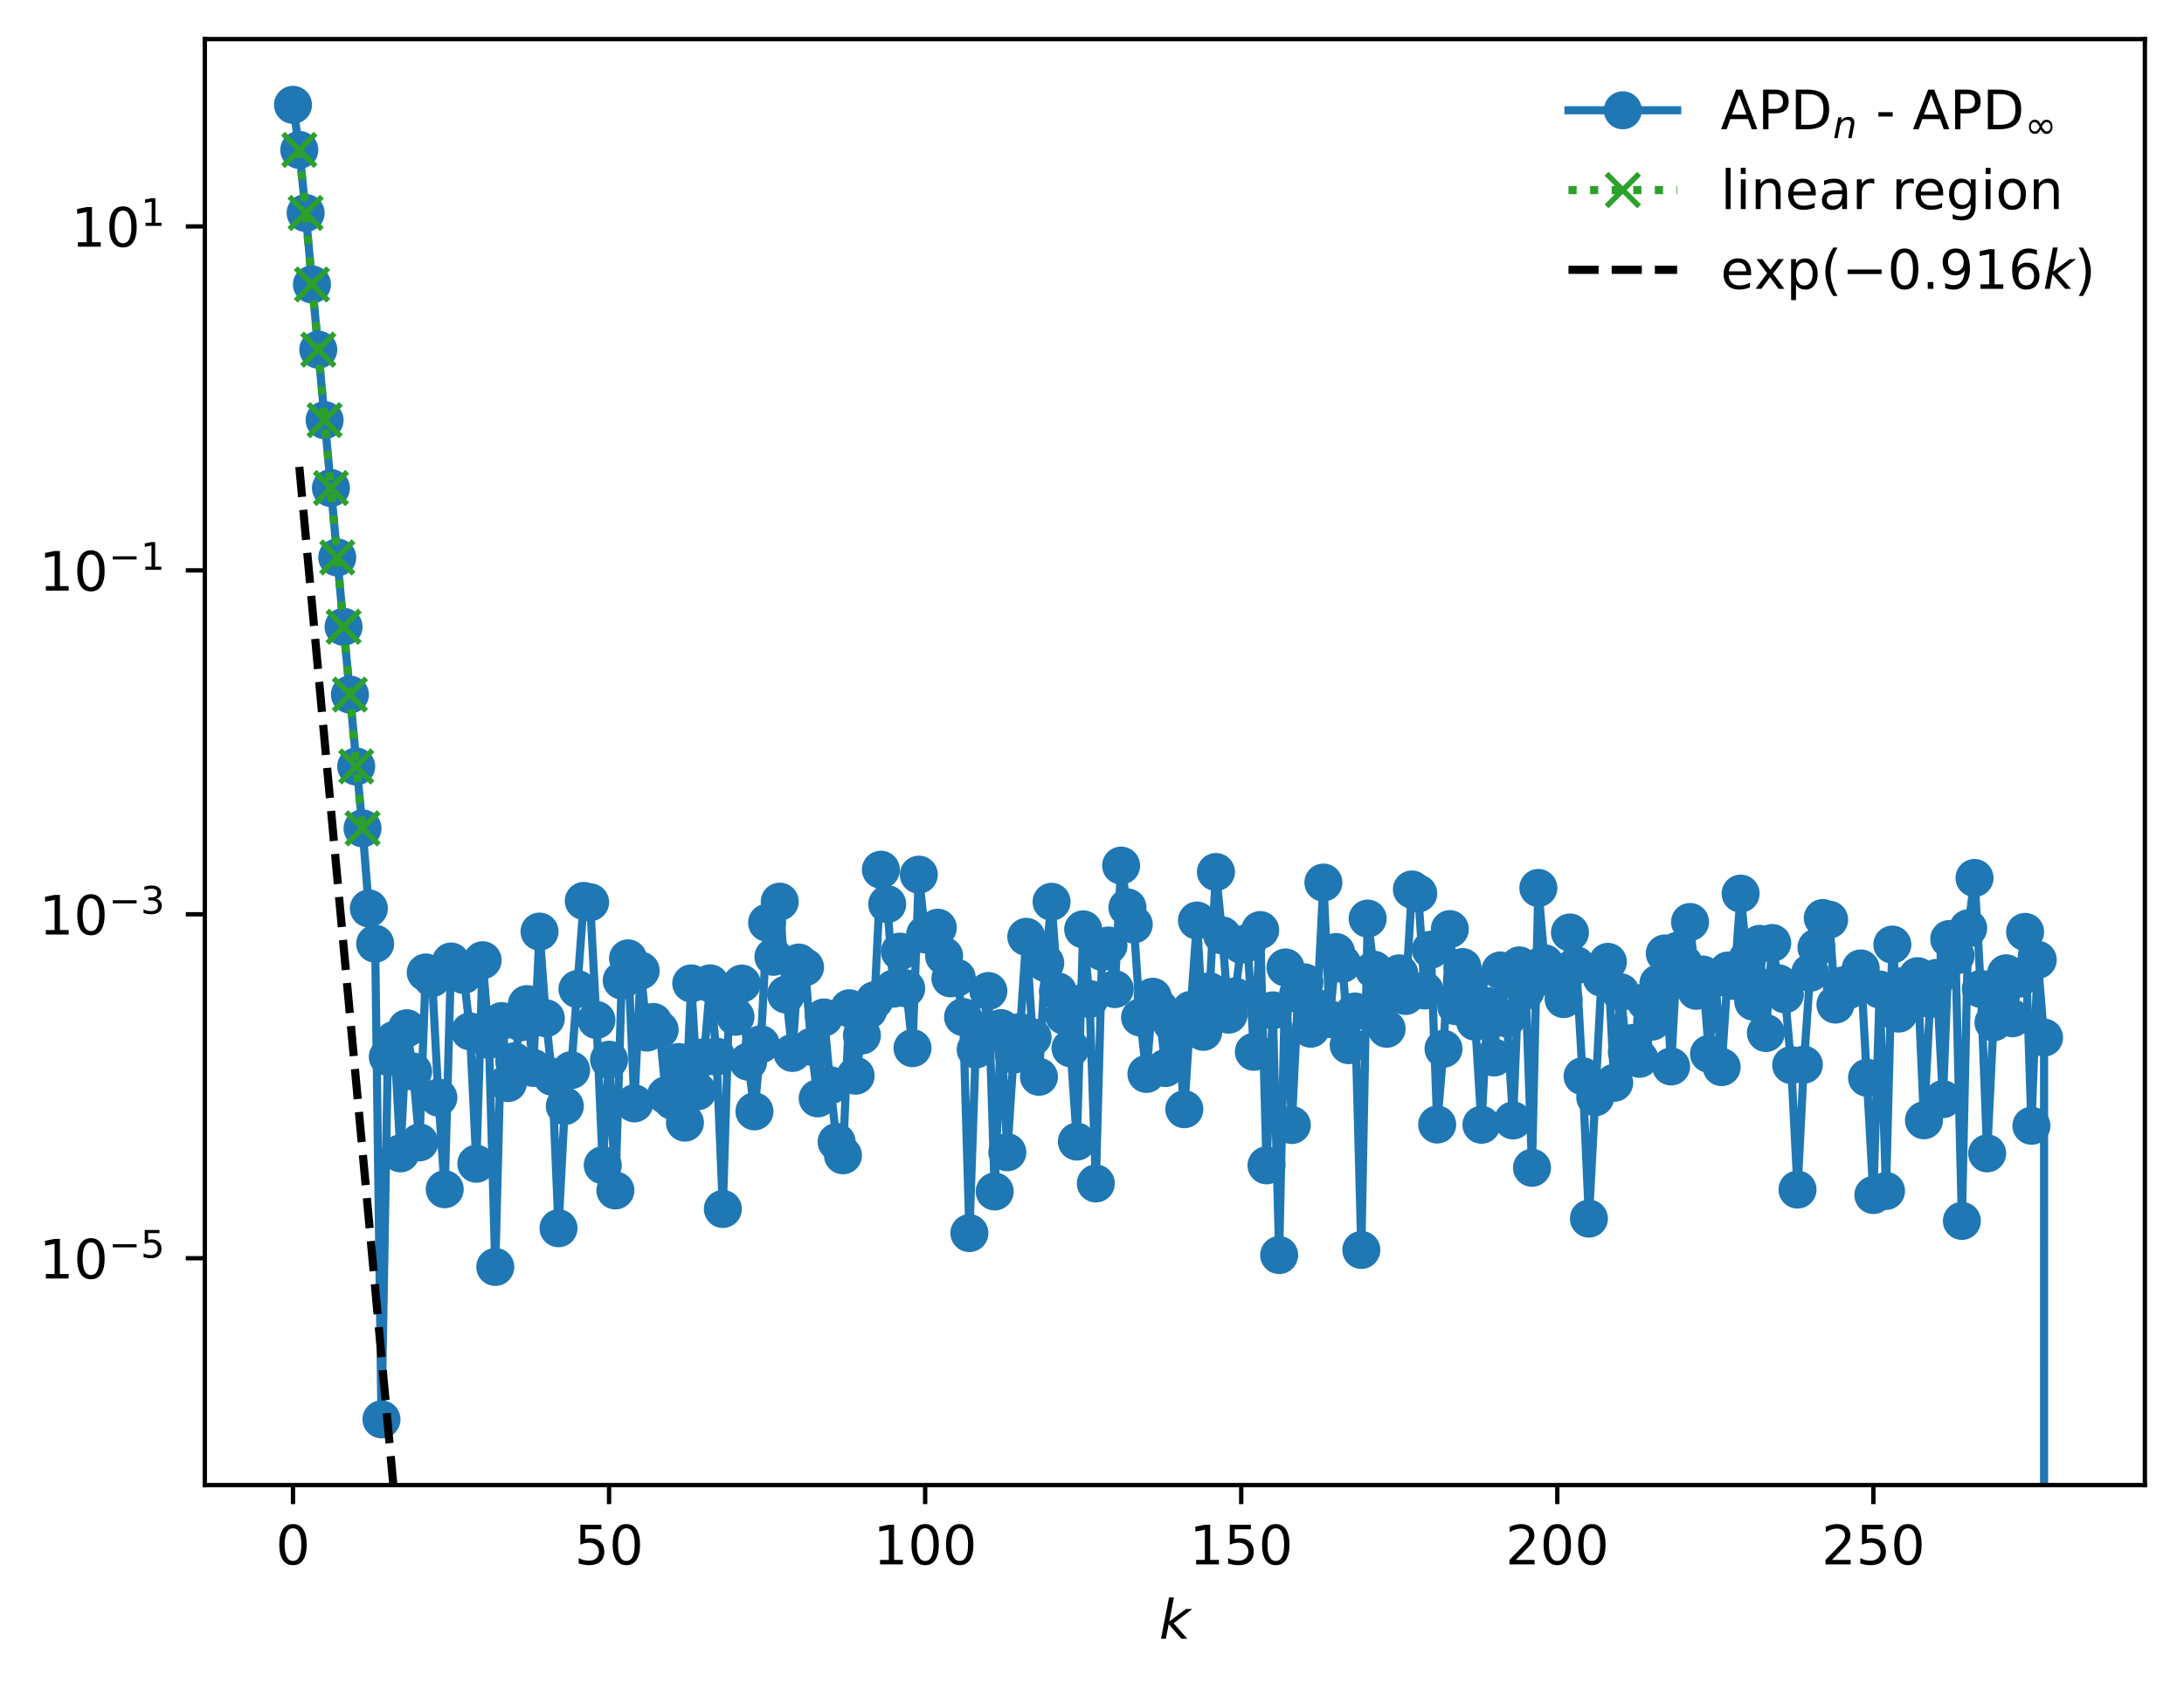<?xml version="1.0" encoding="utf-8" standalone="no"?>
<!DOCTYPE svg PUBLIC "-//W3C//DTD SVG 1.1//EN"
  "http://www.w3.org/Graphics/SVG/1.1/DTD/svg11.dtd">
<!-- Created with matplotlib (https://matplotlib.org/) -->
<svg height="310.868pt" version="1.1" viewBox="0 0 402.02 310.868" width="402.02pt" xmlns="http://www.w3.org/2000/svg" xmlns:xlink="http://www.w3.org/1999/xlink">
 <defs>
  <style type="text/css">
*{stroke-linecap:butt;stroke-linejoin:round;}
  </style>
 </defs>
 <g id="figure_1">
  <g id="patch_1">
   <path d="M 0 310.868 
L 402.02 310.868 
L 402.02 0 
L 0 0 
z
" style="fill:#ffffff;"/>
  </g>
  <g id="axes_1">
   <g id="patch_2">
    <path d="M 37.7 273.312 
L 394.82 273.312 
L 394.82 7.2 
L 37.7 7.2 
z
" style="fill:#ffffff;"/>
   </g>
   <g id="matplotlib.axis_1">
    <g id="xtick_1">
     <g id="line2d_1">
      <defs>
       <path d="M 0 0 
L 0 3.5 
" id="m543e533d16" style="stroke:#000000;stroke-width:0.8;"/>
      </defs>
      <g>
       <use style="stroke:#000000;stroke-width:0.8;" x="53.933" xlink:href="#m543e533d16" y="273.312"/>
      </g>
     </g>
     <g id="text_1">
      <!-- 0 -->
      <defs>
       <path d="M 31.781 66.406 
Q 24.172 66.406 20.328 58.906 
Q 16.5 51.422 16.5 36.375 
Q 16.5 21.391 20.328 13.891 
Q 24.172 6.391 31.781 6.391 
Q 39.453 6.391 43.281 13.891 
Q 47.125 21.391 47.125 36.375 
Q 47.125 51.422 43.281 58.906 
Q 39.453 66.406 31.781 66.406 
z
M 31.781 74.219 
Q 44.047 74.219 50.516 64.516 
Q 56.984 54.828 56.984 36.375 
Q 56.984 17.969 50.516 8.266 
Q 44.047 -1.422 31.781 -1.422 
Q 19.531 -1.422 13.062 8.266 
Q 6.594 17.969 6.594 36.375 
Q 6.594 54.828 13.062 64.516 
Q 19.531 74.219 31.781 74.219 
z
" id="DejaVuSans-48"/>
      </defs>
      <g transform="translate(50.751 287.91)scale(0.1 -0.1)">
       <use xlink:href="#DejaVuSans-48"/>
      </g>
     </g>
    </g>
    <g id="xtick_2">
     <g id="line2d_2">
      <g>
       <use style="stroke:#000000;stroke-width:0.8;" x="112.115" xlink:href="#m543e533d16" y="273.312"/>
      </g>
     </g>
     <g id="text_2">
      <!-- 50 -->
      <defs>
       <path d="M 10.797 72.906 
L 49.516 72.906 
L 49.516 64.594 
L 19.828 64.594 
L 19.828 46.734 
Q 21.969 47.469 24.109 47.828 
Q 26.266 48.188 28.422 48.188 
Q 40.625 48.188 47.75 41.5 
Q 54.891 34.812 54.891 23.391 
Q 54.891 11.625 47.562 5.094 
Q 40.234 -1.422 26.906 -1.422 
Q 22.312 -1.422 17.547 -0.641 
Q 12.797 0.141 7.719 1.703 
L 7.719 11.625 
Q 12.109 9.234 16.797 8.062 
Q 21.484 6.891 26.703 6.891 
Q 35.156 6.891 40.078 11.328 
Q 45.016 15.766 45.016 23.391 
Q 45.016 31 40.078 35.438 
Q 35.156 39.891 26.703 39.891 
Q 22.75 39.891 18.812 39.016 
Q 14.891 38.141 10.797 36.281 
z
" id="DejaVuSans-53"/>
      </defs>
      <g transform="translate(105.752 287.91)scale(0.1 -0.1)">
       <use xlink:href="#DejaVuSans-53"/>
       <use x="63.623" xlink:href="#DejaVuSans-48"/>
      </g>
     </g>
    </g>
    <g id="xtick_3">
     <g id="line2d_3">
      <g>
       <use style="stroke:#000000;stroke-width:0.8;" x="170.296" xlink:href="#m543e533d16" y="273.312"/>
      </g>
     </g>
     <g id="text_3">
      <!-- 100 -->
      <defs>
       <path d="M 12.406 8.297 
L 28.516 8.297 
L 28.516 63.922 
L 10.984 60.406 
L 10.984 69.391 
L 28.422 72.906 
L 38.281 72.906 
L 38.281 8.297 
L 54.391 8.297 
L 54.391 0 
L 12.406 0 
z
" id="DejaVuSans-49"/>
      </defs>
      <g transform="translate(160.753 287.91)scale(0.1 -0.1)">
       <use xlink:href="#DejaVuSans-49"/>
       <use x="63.623" xlink:href="#DejaVuSans-48"/>
       <use x="127.246" xlink:href="#DejaVuSans-48"/>
      </g>
     </g>
    </g>
    <g id="xtick_4">
     <g id="line2d_4">
      <g>
       <use style="stroke:#000000;stroke-width:0.8;" x="228.478" xlink:href="#m543e533d16" y="273.312"/>
      </g>
     </g>
     <g id="text_4">
      <!-- 150 -->
      <g transform="translate(218.934 287.91)scale(0.1 -0.1)">
       <use xlink:href="#DejaVuSans-49"/>
       <use x="63.623" xlink:href="#DejaVuSans-53"/>
       <use x="127.246" xlink:href="#DejaVuSans-48"/>
      </g>
     </g>
    </g>
    <g id="xtick_5">
     <g id="line2d_5">
      <g>
       <use style="stroke:#000000;stroke-width:0.8;" x="286.66" xlink:href="#m543e533d16" y="273.312"/>
      </g>
     </g>
     <g id="text_5">
      <!-- 200 -->
      <defs>
       <path d="M 19.188 8.297 
L 53.609 8.297 
L 53.609 0 
L 7.328 0 
L 7.328 8.297 
Q 12.938 14.109 22.625 23.891 
Q 32.328 33.688 34.812 36.531 
Q 39.547 41.844 41.422 45.531 
Q 43.312 49.219 43.312 52.781 
Q 43.312 58.594 39.234 62.25 
Q 35.156 65.922 28.609 65.922 
Q 23.969 65.922 18.812 64.312 
Q 13.672 62.703 7.812 59.422 
L 7.812 69.391 
Q 13.766 71.781 18.938 73 
Q 24.125 74.219 28.422 74.219 
Q 39.75 74.219 46.484 68.547 
Q 53.219 62.891 53.219 53.422 
Q 53.219 48.922 51.531 44.891 
Q 49.859 40.875 45.406 35.406 
Q 44.188 33.984 37.641 27.219 
Q 31.109 20.453 19.188 8.297 
z
" id="DejaVuSans-50"/>
      </defs>
      <g transform="translate(277.116 287.91)scale(0.1 -0.1)">
       <use xlink:href="#DejaVuSans-50"/>
       <use x="63.623" xlink:href="#DejaVuSans-48"/>
       <use x="127.246" xlink:href="#DejaVuSans-48"/>
      </g>
     </g>
    </g>
    <g id="xtick_6">
     <g id="line2d_6">
      <g>
       <use style="stroke:#000000;stroke-width:0.8;" x="344.842" xlink:href="#m543e533d16" y="273.312"/>
      </g>
     </g>
     <g id="text_6">
      <!-- 250 -->
      <g transform="translate(335.298 287.91)scale(0.1 -0.1)">
       <use xlink:href="#DejaVuSans-50"/>
       <use x="63.623" xlink:href="#DejaVuSans-53"/>
       <use x="127.246" xlink:href="#DejaVuSans-48"/>
      </g>
     </g>
    </g>
    <g id="text_7">
     <!-- $ k $ -->
     <defs>
      <path d="M 18.312 75.984 
L 27.297 75.984 
L 18.703 31.688 
L 49.516 54.688 
L 61.188 54.688 
L 26.812 28.516 
L 51.906 0 
L 41.016 0 
L 17.672 26.703 
L 12.5 0 
L 3.516 0 
z
" id="DejaVuSans-Oblique-107"/>
     </defs>
     <g transform="translate(213.36 301.589)scale(0.1 -0.1)">
      <use transform="translate(0 0.016)" xlink:href="#DejaVuSans-Oblique-107"/>
     </g>
    </g>
   </g>
   <g id="matplotlib.axis_2">
    <g id="ytick_1">
     <g id="line2d_7">
      <defs>
       <path d="M 0 0 
L -3.5 0 
" id="mb7799ac330" style="stroke:#000000;stroke-width:0.8;"/>
      </defs>
      <g>
       <use style="stroke:#000000;stroke-width:0.8;" x="37.7" xlink:href="#mb7799ac330" y="231.564"/>
      </g>
     </g>
     <g id="text_8">
      <!-- $\mathdefault{10^{-5}}$ -->
      <defs>
       <path d="M 10.594 35.5 
L 73.188 35.5 
L 73.188 27.203 
L 10.594 27.203 
z
" id="DejaVuSans-8722"/>
      </defs>
      <g transform="translate(7.2 235.363)scale(0.1 -0.1)">
       <use transform="translate(0 0.684)" xlink:href="#DejaVuSans-49"/>
       <use transform="translate(63.623 0.684)" xlink:href="#DejaVuSans-48"/>
       <use transform="translate(128.203 38.966)scale(0.7)" xlink:href="#DejaVuSans-8722"/>
       <use transform="translate(186.855 38.966)scale(0.7)" xlink:href="#DejaVuSans-53"/>
      </g>
     </g>
    </g>
    <g id="ytick_2">
     <g id="line2d_8">
      <g>
       <use style="stroke:#000000;stroke-width:0.8;" x="37.7" xlink:href="#mb7799ac330" y="168.267"/>
      </g>
     </g>
     <g id="text_9">
      <!-- $\mathdefault{10^{-3}}$ -->
      <defs>
       <path d="M 40.578 39.312 
Q 47.656 37.797 51.625 33 
Q 55.609 28.219 55.609 21.188 
Q 55.609 10.406 48.188 4.484 
Q 40.766 -1.422 27.094 -1.422 
Q 22.516 -1.422 17.656 -0.516 
Q 12.797 0.391 7.625 2.203 
L 7.625 11.719 
Q 11.719 9.328 16.594 8.109 
Q 21.484 6.891 26.812 6.891 
Q 36.078 6.891 40.938 10.547 
Q 45.797 14.203 45.797 21.188 
Q 45.797 27.641 41.281 31.266 
Q 36.766 34.906 28.719 34.906 
L 20.219 34.906 
L 20.219 43.016 
L 29.109 43.016 
Q 36.375 43.016 40.234 45.922 
Q 44.094 48.828 44.094 54.297 
Q 44.094 59.906 40.109 62.906 
Q 36.141 65.922 28.719 65.922 
Q 24.656 65.922 20.016 65.031 
Q 15.375 64.156 9.812 62.312 
L 9.812 71.094 
Q 15.438 72.656 20.344 73.438 
Q 25.25 74.219 29.594 74.219 
Q 40.828 74.219 47.359 69.109 
Q 53.906 64.016 53.906 55.328 
Q 53.906 49.266 50.438 45.094 
Q 46.969 40.922 40.578 39.312 
z
" id="DejaVuSans-51"/>
      </defs>
      <g transform="translate(7.2 172.066)scale(0.1 -0.1)">
       <use transform="translate(0 0.766)" xlink:href="#DejaVuSans-49"/>
       <use transform="translate(63.623 0.766)" xlink:href="#DejaVuSans-48"/>
       <use transform="translate(128.203 39.047)scale(0.7)" xlink:href="#DejaVuSans-8722"/>
       <use transform="translate(186.855 39.047)scale(0.7)" xlink:href="#DejaVuSans-51"/>
      </g>
     </g>
    </g>
    <g id="ytick_3">
     <g id="line2d_9">
      <g>
       <use style="stroke:#000000;stroke-width:0.8;" x="37.7" xlink:href="#mb7799ac330" y="104.97"/>
      </g>
     </g>
     <g id="text_10">
      <!-- $\mathdefault{10^{-1}}$ -->
      <g transform="translate(7.2 108.769)scale(0.1 -0.1)">
       <use transform="translate(0 0.684)" xlink:href="#DejaVuSans-49"/>
       <use transform="translate(63.623 0.684)" xlink:href="#DejaVuSans-48"/>
       <use transform="translate(128.203 38.966)scale(0.7)" xlink:href="#DejaVuSans-8722"/>
       <use transform="translate(186.855 38.966)scale(0.7)" xlink:href="#DejaVuSans-49"/>
      </g>
     </g>
    </g>
    <g id="ytick_4">
     <g id="line2d_10">
      <g>
       <use style="stroke:#000000;stroke-width:0.8;" x="37.7" xlink:href="#mb7799ac330" y="41.672"/>
      </g>
     </g>
     <g id="text_11">
      <!-- $\mathdefault{10^{1}}$ -->
      <g transform="translate(13.1 45.471)scale(0.1 -0.1)">
       <use transform="translate(0 0.684)" xlink:href="#DejaVuSans-49"/>
       <use transform="translate(63.623 0.684)" xlink:href="#DejaVuSans-48"/>
       <use transform="translate(128.203 38.966)scale(0.7)" xlink:href="#DejaVuSans-49"/>
      </g>
     </g>
    </g>
   </g>
   <g id="line2d_11">
    <path clip-path="url(#p49401ada8e)" d="M 53.933 19.296 
L 55.096 27.594 
L 56.26 39.194 
L 58.587 64.353 
L 63.242 115.357 
L 66.733 152.449 
L 67.896 167.189 
L 69.06 173.677 
L 70.224 261.216 
L 71.387 194.504 
L 72.551 191.397 
L 73.715 212.264 
L 74.878 189.243 
L 76.042 197.2 
L 77.205 210.239 
L 78.369 178.97 
L 79.533 180.028 
L 80.696 201.999 
L 81.86 218.866 
L 83.024 176.955 
L 84.187 178.04 
L 85.351 179.431 
L 86.515 189.815 
L 87.678 214.174 
L 88.842 176.72 
L 90.005 191.388 
L 91.169 233.168 
L 92.333 187.915 
L 93.496 199.336 
L 94.66 195.331 
L 95.824 188.143 
L 96.987 184.795 
L 98.151 196.541 
L 99.315 171.449 
L 100.478 187.399 
L 101.642 198.167 
L 102.805 226.045 
L 103.969 203.556 
L 105.133 196.949 
L 107.46 165.809 
L 108.624 166.052 
L 109.787 187.718 
L 110.951 214.448 
L 112.115 195.028 
L 113.278 219.084 
L 114.442 180.446 
L 115.605 176.377 
L 116.769 203.066 
L 117.933 178.63 
L 119.096 190.024 
L 120.26 188.078 
L 121.424 189.51 
L 122.587 201.582 
L 123.751 202.568 
L 124.915 195.452 
L 126.078 206.607 
L 127.242 180.986 
L 128.405 200.851 
L 129.569 194.59 
L 130.733 180.975 
L 131.896 194.468 
L 133.06 222.5 
L 134.224 184.434 
L 135.387 187.126 
L 136.551 181.02 
L 137.715 195.392 
L 138.878 204.534 
L 140.042 192.186 
L 141.205 169.815 
L 142.369 176.091 
L 143.533 165.94 
L 144.696 183.033 
L 145.86 193.784 
L 147.024 177.148 
L 148.187 178.008 
L 149.351 192.652 
L 150.515 202.144 
L 151.678 187.253 
L 152.842 199.729 
L 154.005 210.17 
L 155.169 212.619 
L 156.333 185.565 
L 157.496 197.971 
L 158.66 190.568 
L 159.824 185.916 
L 160.987 184.077 
L 162.151 160.061 
L 163.315 166.393 
L 164.478 181.951 
L 165.642 175.134 
L 166.805 181.901 
L 167.969 192.901 
L 169.133 160.972 
L 170.296 171.969 
L 171.46 172.154 
L 172.624 170.738 
L 173.787 175.934 
L 174.951 180.055 
L 176.115 179.944 
L 177.278 187.176 
L 178.442 226.937 
L 179.605 193.166 
L 180.769 191.013 
L 181.933 182.386 
L 183.096 219.28 
L 184.26 189.213 
L 185.424 212.063 
L 186.587 194.101 
L 187.751 189.927 
L 188.915 172.409 
L 190.078 190.917 
L 191.242 198.171 
L 192.405 177.219 
L 193.569 165.961 
L 194.733 182.463 
L 195.896 186.946 
L 197.06 192.922 
L 198.224 210.097 
L 199.387 171.034 
L 200.551 183.856 
L 201.715 217.803 
L 202.878 175.192 
L 204.042 174.011 
L 205.205 182.032 
L 206.369 159.304 
L 207.533 166.999 
L 208.696 170.138 
L 209.86 187.254 
L 211.024 197.644 
L 212.187 183.442 
L 213.351 185.527 
L 214.515 196.566 
L 215.678 188.305 
L 216.842 190.601 
L 218.005 204.137 
L 219.169 185.864 
L 220.333 169.418 
L 221.496 189.899 
L 222.66 182.437 
L 223.824 160.483 
L 224.987 172.148 
L 226.151 186.74 
L 227.315 183.384 
L 228.478 173.854 
L 229.642 173.544 
L 230.805 193.572 
L 231.969 171.169 
L 233.133 214.469 
L 234.296 185.946 
L 235.46 230.981 
L 236.624 178.053 
L 237.787 207.052 
L 238.951 182.931 
L 240.115 180.788 
L 241.278 189.326 
L 242.442 185.507 
L 243.605 162.425 
L 244.769 187.556 
L 245.933 175.208 
L 247.096 177.379 
L 248.26 192.356 
L 249.424 186.155 
L 250.587 230.042 
L 251.751 169.056 
L 252.915 178.465 
L 254.078 184.625 
L 255.242 189.336 
L 256.405 180.666 
L 257.569 179.139 
L 258.733 183.297 
L 259.896 163.691 
L 261.06 164.428 
L 262.224 182.286 
L 263.387 174.786 
L 264.551 206.957 
L 265.715 193.015 
L 266.878 170.997 
L 268.042 185.185 
L 269.205 177.971 
L 270.369 180.959 
L 271.533 188.036 
L 272.696 207.004 
L 273.86 185.167 
L 275.024 194.62 
L 276.187 178.603 
L 277.351 187.448 
L 278.515 206.205 
L 279.678 177.673 
L 280.842 182.332 
L 282.005 214.919 
L 283.169 163.422 
L 284.333 177.286 
L 285.496 179.921 
L 286.66 179.964 
L 287.824 183.871 
L 288.987 171.611 
L 290.151 177.649 
L 291.315 198.067 
L 292.478 224.27 
L 294.805 179.929 
L 295.969 177.02 
L 297.133 199.275 
L 298.296 182.609 
L 299.46 193.586 
L 300.624 191.935 
L 301.787 194.862 
L 302.951 184.368 
L 304.115 188.014 
L 305.278 180.968 
L 306.442 175.474 
L 307.605 196.268 
L 308.769 174.994 
L 309.933 177.344 
L 311.096 169.681 
L 312.26 182.351 
L 313.424 179.347 
L 314.587 193.952 
L 315.751 180.046 
L 316.915 196.392 
L 318.078 178.613 
L 319.242 180.544 
L 320.405 164.461 
L 321.569 176.61 
L 322.733 184.341 
L 323.896 173.709 
L 325.06 190.114 
L 326.224 173.551 
L 327.387 180.968 
L 328.551 182.997 
L 329.715 196.019 
L 330.878 218.929 
L 332.042 195.944 
L 333.205 179.027 
L 334.369 174.388 
L 335.533 168.956 
L 336.696 169.258 
L 337.86 184.881 
L 339.024 181.406 
L 340.187 182.265 
L 342.515 178.231 
L 344.842 219.934 
L 346.005 182.112 
L 347.169 219.181 
L 348.333 173.839 
L 349.496 186.54 
L 350.66 181.391 
L 351.824 181.833 
L 352.987 179.658 
L 354.151 206.178 
L 355.315 183.859 
L 356.478 179.969 
L 357.642 202.289 
L 358.805 172.812 
L 359.969 175.873 
L 361.133 224.696 
L 362.296 170.847 
L 363.46 161.584 
L 364.624 181.995 
L 365.787 212.268 
L 366.951 188.157 
L 368.115 181.148 
L 369.278 179.123 
L 370.442 187.404 
L 371.605 180.123 
L 372.769 171.502 
L 373.933 207.181 
L 375.096 176.649 
L 376.26 190.957 
L 376.264 311.868 
L 376.264 311.868 
" style="fill:none;stroke:#1f77b4;stroke-linecap:square;stroke-width:1.5;"/>
    <defs>
     <path d="M 0 3 
C 0.796 3 1.559 2.684 2.121 2.121 
C 2.684 1.559 3 0.796 3 0 
C 3 -0.796 2.684 -1.559 2.121 -2.121 
C 1.559 -2.684 0.796 -3 0 -3 
C -0.796 -3 -1.559 -2.684 -2.121 -2.121 
C -2.684 -1.559 -3 -0.796 -3 0 
C -3 0.796 -2.684 1.559 -2.121 2.121 
C -1.559 2.684 -0.796 3 0 3 
z
" id="mca4b028a27" style="stroke:#1f77b4;"/>
    </defs>
    <g clip-path="url(#p49401ada8e)">
     <use style="fill:#1f77b4;stroke:#1f77b4;" x="53.933" xlink:href="#mca4b028a27" y="19.296"/>
     <use style="fill:#1f77b4;stroke:#1f77b4;" x="55.096" xlink:href="#mca4b028a27" y="27.594"/>
     <use style="fill:#1f77b4;stroke:#1f77b4;" x="56.26" xlink:href="#mca4b028a27" y="39.194"/>
     <use style="fill:#1f77b4;stroke:#1f77b4;" x="57.424" xlink:href="#mca4b028a27" y="52.352"/>
     <use style="fill:#1f77b4;stroke:#1f77b4;" x="58.587" xlink:href="#mca4b028a27" y="64.353"/>
     <use style="fill:#1f77b4;stroke:#1f77b4;" x="59.751" xlink:href="#mca4b028a27" y="77.323"/>
     <use style="fill:#1f77b4;stroke:#1f77b4;" x="60.915" xlink:href="#mca4b028a27" y="89.817"/>
     <use style="fill:#1f77b4;stroke:#1f77b4;" x="62.078" xlink:href="#mca4b028a27" y="102.592"/>
     <use style="fill:#1f77b4;stroke:#1f77b4;" x="63.242" xlink:href="#mca4b028a27" y="115.357"/>
     <use style="fill:#1f77b4;stroke:#1f77b4;" x="64.405" xlink:href="#mca4b028a27" y="127.833"/>
     <use style="fill:#1f77b4;stroke:#1f77b4;" x="65.569" xlink:href="#mca4b028a27" y="141.062"/>
     <use style="fill:#1f77b4;stroke:#1f77b4;" x="66.733" xlink:href="#mca4b028a27" y="152.449"/>
     <use style="fill:#1f77b4;stroke:#1f77b4;" x="67.896" xlink:href="#mca4b028a27" y="167.189"/>
     <use style="fill:#1f77b4;stroke:#1f77b4;" x="69.06" xlink:href="#mca4b028a27" y="173.677"/>
     <use style="fill:#1f77b4;stroke:#1f77b4;" x="70.224" xlink:href="#mca4b028a27" y="261.216"/>
     <use style="fill:#1f77b4;stroke:#1f77b4;" x="71.387" xlink:href="#mca4b028a27" y="194.504"/>
     <use style="fill:#1f77b4;stroke:#1f77b4;" x="72.551" xlink:href="#mca4b028a27" y="191.397"/>
     <use style="fill:#1f77b4;stroke:#1f77b4;" x="73.715" xlink:href="#mca4b028a27" y="212.264"/>
     <use style="fill:#1f77b4;stroke:#1f77b4;" x="74.878" xlink:href="#mca4b028a27" y="189.243"/>
     <use style="fill:#1f77b4;stroke:#1f77b4;" x="76.042" xlink:href="#mca4b028a27" y="197.2"/>
     <use style="fill:#1f77b4;stroke:#1f77b4;" x="77.205" xlink:href="#mca4b028a27" y="210.239"/>
     <use style="fill:#1f77b4;stroke:#1f77b4;" x="78.369" xlink:href="#mca4b028a27" y="178.97"/>
     <use style="fill:#1f77b4;stroke:#1f77b4;" x="79.533" xlink:href="#mca4b028a27" y="180.028"/>
     <use style="fill:#1f77b4;stroke:#1f77b4;" x="80.696" xlink:href="#mca4b028a27" y="201.999"/>
     <use style="fill:#1f77b4;stroke:#1f77b4;" x="81.86" xlink:href="#mca4b028a27" y="218.866"/>
     <use style="fill:#1f77b4;stroke:#1f77b4;" x="83.024" xlink:href="#mca4b028a27" y="176.955"/>
     <use style="fill:#1f77b4;stroke:#1f77b4;" x="84.187" xlink:href="#mca4b028a27" y="178.04"/>
     <use style="fill:#1f77b4;stroke:#1f77b4;" x="85.351" xlink:href="#mca4b028a27" y="179.431"/>
     <use style="fill:#1f77b4;stroke:#1f77b4;" x="86.515" xlink:href="#mca4b028a27" y="189.815"/>
     <use style="fill:#1f77b4;stroke:#1f77b4;" x="87.678" xlink:href="#mca4b028a27" y="214.174"/>
     <use style="fill:#1f77b4;stroke:#1f77b4;" x="88.842" xlink:href="#mca4b028a27" y="176.72"/>
     <use style="fill:#1f77b4;stroke:#1f77b4;" x="90.005" xlink:href="#mca4b028a27" y="191.388"/>
     <use style="fill:#1f77b4;stroke:#1f77b4;" x="91.169" xlink:href="#mca4b028a27" y="233.168"/>
     <use style="fill:#1f77b4;stroke:#1f77b4;" x="92.333" xlink:href="#mca4b028a27" y="187.915"/>
     <use style="fill:#1f77b4;stroke:#1f77b4;" x="93.496" xlink:href="#mca4b028a27" y="199.336"/>
     <use style="fill:#1f77b4;stroke:#1f77b4;" x="94.66" xlink:href="#mca4b028a27" y="195.331"/>
     <use style="fill:#1f77b4;stroke:#1f77b4;" x="95.824" xlink:href="#mca4b028a27" y="188.143"/>
     <use style="fill:#1f77b4;stroke:#1f77b4;" x="96.987" xlink:href="#mca4b028a27" y="184.795"/>
     <use style="fill:#1f77b4;stroke:#1f77b4;" x="98.151" xlink:href="#mca4b028a27" y="196.541"/>
     <use style="fill:#1f77b4;stroke:#1f77b4;" x="99.315" xlink:href="#mca4b028a27" y="171.449"/>
     <use style="fill:#1f77b4;stroke:#1f77b4;" x="100.478" xlink:href="#mca4b028a27" y="187.399"/>
     <use style="fill:#1f77b4;stroke:#1f77b4;" x="101.642" xlink:href="#mca4b028a27" y="198.167"/>
     <use style="fill:#1f77b4;stroke:#1f77b4;" x="102.805" xlink:href="#mca4b028a27" y="226.045"/>
     <use style="fill:#1f77b4;stroke:#1f77b4;" x="103.969" xlink:href="#mca4b028a27" y="203.556"/>
     <use style="fill:#1f77b4;stroke:#1f77b4;" x="105.133" xlink:href="#mca4b028a27" y="196.949"/>
     <use style="fill:#1f77b4;stroke:#1f77b4;" x="106.296" xlink:href="#mca4b028a27" y="182.026"/>
     <use style="fill:#1f77b4;stroke:#1f77b4;" x="107.46" xlink:href="#mca4b028a27" y="165.809"/>
     <use style="fill:#1f77b4;stroke:#1f77b4;" x="108.624" xlink:href="#mca4b028a27" y="166.052"/>
     <use style="fill:#1f77b4;stroke:#1f77b4;" x="109.787" xlink:href="#mca4b028a27" y="187.718"/>
     <use style="fill:#1f77b4;stroke:#1f77b4;" x="110.951" xlink:href="#mca4b028a27" y="214.448"/>
     <use style="fill:#1f77b4;stroke:#1f77b4;" x="112.115" xlink:href="#mca4b028a27" y="195.028"/>
     <use style="fill:#1f77b4;stroke:#1f77b4;" x="113.278" xlink:href="#mca4b028a27" y="219.084"/>
     <use style="fill:#1f77b4;stroke:#1f77b4;" x="114.442" xlink:href="#mca4b028a27" y="180.446"/>
     <use style="fill:#1f77b4;stroke:#1f77b4;" x="115.605" xlink:href="#mca4b028a27" y="176.377"/>
     <use style="fill:#1f77b4;stroke:#1f77b4;" x="116.769" xlink:href="#mca4b028a27" y="203.066"/>
     <use style="fill:#1f77b4;stroke:#1f77b4;" x="117.933" xlink:href="#mca4b028a27" y="178.63"/>
     <use style="fill:#1f77b4;stroke:#1f77b4;" x="119.096" xlink:href="#mca4b028a27" y="190.024"/>
     <use style="fill:#1f77b4;stroke:#1f77b4;" x="120.26" xlink:href="#mca4b028a27" y="188.078"/>
     <use style="fill:#1f77b4;stroke:#1f77b4;" x="121.424" xlink:href="#mca4b028a27" y="189.51"/>
     <use style="fill:#1f77b4;stroke:#1f77b4;" x="122.587" xlink:href="#mca4b028a27" y="201.582"/>
     <use style="fill:#1f77b4;stroke:#1f77b4;" x="123.751" xlink:href="#mca4b028a27" y="202.568"/>
     <use style="fill:#1f77b4;stroke:#1f77b4;" x="124.915" xlink:href="#mca4b028a27" y="195.452"/>
     <use style="fill:#1f77b4;stroke:#1f77b4;" x="126.078" xlink:href="#mca4b028a27" y="206.607"/>
     <use style="fill:#1f77b4;stroke:#1f77b4;" x="127.242" xlink:href="#mca4b028a27" y="180.986"/>
     <use style="fill:#1f77b4;stroke:#1f77b4;" x="128.405" xlink:href="#mca4b028a27" y="200.851"/>
     <use style="fill:#1f77b4;stroke:#1f77b4;" x="129.569" xlink:href="#mca4b028a27" y="194.59"/>
     <use style="fill:#1f77b4;stroke:#1f77b4;" x="130.733" xlink:href="#mca4b028a27" y="180.975"/>
     <use style="fill:#1f77b4;stroke:#1f77b4;" x="131.896" xlink:href="#mca4b028a27" y="194.468"/>
     <use style="fill:#1f77b4;stroke:#1f77b4;" x="133.06" xlink:href="#mca4b028a27" y="222.5"/>
     <use style="fill:#1f77b4;stroke:#1f77b4;" x="134.224" xlink:href="#mca4b028a27" y="184.434"/>
     <use style="fill:#1f77b4;stroke:#1f77b4;" x="135.387" xlink:href="#mca4b028a27" y="187.126"/>
     <use style="fill:#1f77b4;stroke:#1f77b4;" x="136.551" xlink:href="#mca4b028a27" y="181.02"/>
     <use style="fill:#1f77b4;stroke:#1f77b4;" x="137.715" xlink:href="#mca4b028a27" y="195.392"/>
     <use style="fill:#1f77b4;stroke:#1f77b4;" x="138.878" xlink:href="#mca4b028a27" y="204.534"/>
     <use style="fill:#1f77b4;stroke:#1f77b4;" x="140.042" xlink:href="#mca4b028a27" y="192.186"/>
     <use style="fill:#1f77b4;stroke:#1f77b4;" x="141.205" xlink:href="#mca4b028a27" y="169.815"/>
     <use style="fill:#1f77b4;stroke:#1f77b4;" x="142.369" xlink:href="#mca4b028a27" y="176.091"/>
     <use style="fill:#1f77b4;stroke:#1f77b4;" x="143.533" xlink:href="#mca4b028a27" y="165.94"/>
     <use style="fill:#1f77b4;stroke:#1f77b4;" x="144.696" xlink:href="#mca4b028a27" y="183.033"/>
     <use style="fill:#1f77b4;stroke:#1f77b4;" x="145.86" xlink:href="#mca4b028a27" y="193.784"/>
     <use style="fill:#1f77b4;stroke:#1f77b4;" x="147.024" xlink:href="#mca4b028a27" y="177.148"/>
     <use style="fill:#1f77b4;stroke:#1f77b4;" x="148.187" xlink:href="#mca4b028a27" y="178.008"/>
     <use style="fill:#1f77b4;stroke:#1f77b4;" x="149.351" xlink:href="#mca4b028a27" y="192.652"/>
     <use style="fill:#1f77b4;stroke:#1f77b4;" x="150.515" xlink:href="#mca4b028a27" y="202.144"/>
     <use style="fill:#1f77b4;stroke:#1f77b4;" x="151.678" xlink:href="#mca4b028a27" y="187.253"/>
     <use style="fill:#1f77b4;stroke:#1f77b4;" x="152.842" xlink:href="#mca4b028a27" y="199.729"/>
     <use style="fill:#1f77b4;stroke:#1f77b4;" x="154.005" xlink:href="#mca4b028a27" y="210.17"/>
     <use style="fill:#1f77b4;stroke:#1f77b4;" x="155.169" xlink:href="#mca4b028a27" y="212.619"/>
     <use style="fill:#1f77b4;stroke:#1f77b4;" x="156.333" xlink:href="#mca4b028a27" y="185.565"/>
     <use style="fill:#1f77b4;stroke:#1f77b4;" x="157.496" xlink:href="#mca4b028a27" y="197.971"/>
     <use style="fill:#1f77b4;stroke:#1f77b4;" x="158.66" xlink:href="#mca4b028a27" y="190.568"/>
     <use style="fill:#1f77b4;stroke:#1f77b4;" x="159.824" xlink:href="#mca4b028a27" y="185.916"/>
     <use style="fill:#1f77b4;stroke:#1f77b4;" x="160.987" xlink:href="#mca4b028a27" y="184.077"/>
     <use style="fill:#1f77b4;stroke:#1f77b4;" x="162.151" xlink:href="#mca4b028a27" y="160.061"/>
     <use style="fill:#1f77b4;stroke:#1f77b4;" x="163.315" xlink:href="#mca4b028a27" y="166.393"/>
     <use style="fill:#1f77b4;stroke:#1f77b4;" x="164.478" xlink:href="#mca4b028a27" y="181.951"/>
     <use style="fill:#1f77b4;stroke:#1f77b4;" x="165.642" xlink:href="#mca4b028a27" y="175.134"/>
     <use style="fill:#1f77b4;stroke:#1f77b4;" x="166.805" xlink:href="#mca4b028a27" y="181.901"/>
     <use style="fill:#1f77b4;stroke:#1f77b4;" x="167.969" xlink:href="#mca4b028a27" y="192.901"/>
     <use style="fill:#1f77b4;stroke:#1f77b4;" x="169.133" xlink:href="#mca4b028a27" y="160.972"/>
     <use style="fill:#1f77b4;stroke:#1f77b4;" x="170.296" xlink:href="#mca4b028a27" y="171.969"/>
     <use style="fill:#1f77b4;stroke:#1f77b4;" x="171.46" xlink:href="#mca4b028a27" y="172.154"/>
     <use style="fill:#1f77b4;stroke:#1f77b4;" x="172.624" xlink:href="#mca4b028a27" y="170.738"/>
     <use style="fill:#1f77b4;stroke:#1f77b4;" x="173.787" xlink:href="#mca4b028a27" y="175.934"/>
     <use style="fill:#1f77b4;stroke:#1f77b4;" x="174.951" xlink:href="#mca4b028a27" y="180.055"/>
     <use style="fill:#1f77b4;stroke:#1f77b4;" x="176.115" xlink:href="#mca4b028a27" y="179.944"/>
     <use style="fill:#1f77b4;stroke:#1f77b4;" x="177.278" xlink:href="#mca4b028a27" y="187.176"/>
     <use style="fill:#1f77b4;stroke:#1f77b4;" x="178.442" xlink:href="#mca4b028a27" y="226.937"/>
     <use style="fill:#1f77b4;stroke:#1f77b4;" x="179.605" xlink:href="#mca4b028a27" y="193.166"/>
     <use style="fill:#1f77b4;stroke:#1f77b4;" x="180.769" xlink:href="#mca4b028a27" y="191.013"/>
     <use style="fill:#1f77b4;stroke:#1f77b4;" x="181.933" xlink:href="#mca4b028a27" y="182.386"/>
     <use style="fill:#1f77b4;stroke:#1f77b4;" x="183.096" xlink:href="#mca4b028a27" y="219.28"/>
     <use style="fill:#1f77b4;stroke:#1f77b4;" x="184.26" xlink:href="#mca4b028a27" y="189.213"/>
     <use style="fill:#1f77b4;stroke:#1f77b4;" x="185.424" xlink:href="#mca4b028a27" y="212.063"/>
     <use style="fill:#1f77b4;stroke:#1f77b4;" x="186.587" xlink:href="#mca4b028a27" y="194.101"/>
     <use style="fill:#1f77b4;stroke:#1f77b4;" x="187.751" xlink:href="#mca4b028a27" y="189.927"/>
     <use style="fill:#1f77b4;stroke:#1f77b4;" x="188.915" xlink:href="#mca4b028a27" y="172.409"/>
     <use style="fill:#1f77b4;stroke:#1f77b4;" x="190.078" xlink:href="#mca4b028a27" y="190.917"/>
     <use style="fill:#1f77b4;stroke:#1f77b4;" x="191.242" xlink:href="#mca4b028a27" y="198.171"/>
     <use style="fill:#1f77b4;stroke:#1f77b4;" x="192.405" xlink:href="#mca4b028a27" y="177.219"/>
     <use style="fill:#1f77b4;stroke:#1f77b4;" x="193.569" xlink:href="#mca4b028a27" y="165.961"/>
     <use style="fill:#1f77b4;stroke:#1f77b4;" x="194.733" xlink:href="#mca4b028a27" y="182.463"/>
     <use style="fill:#1f77b4;stroke:#1f77b4;" x="195.896" xlink:href="#mca4b028a27" y="186.946"/>
     <use style="fill:#1f77b4;stroke:#1f77b4;" x="197.06" xlink:href="#mca4b028a27" y="192.922"/>
     <use style="fill:#1f77b4;stroke:#1f77b4;" x="198.224" xlink:href="#mca4b028a27" y="210.097"/>
     <use style="fill:#1f77b4;stroke:#1f77b4;" x="199.387" xlink:href="#mca4b028a27" y="171.034"/>
     <use style="fill:#1f77b4;stroke:#1f77b4;" x="200.551" xlink:href="#mca4b028a27" y="183.856"/>
     <use style="fill:#1f77b4;stroke:#1f77b4;" x="201.715" xlink:href="#mca4b028a27" y="217.803"/>
     <use style="fill:#1f77b4;stroke:#1f77b4;" x="202.878" xlink:href="#mca4b028a27" y="175.192"/>
     <use style="fill:#1f77b4;stroke:#1f77b4;" x="204.042" xlink:href="#mca4b028a27" y="174.011"/>
     <use style="fill:#1f77b4;stroke:#1f77b4;" x="205.205" xlink:href="#mca4b028a27" y="182.032"/>
     <use style="fill:#1f77b4;stroke:#1f77b4;" x="206.369" xlink:href="#mca4b028a27" y="159.304"/>
     <use style="fill:#1f77b4;stroke:#1f77b4;" x="207.533" xlink:href="#mca4b028a27" y="166.999"/>
     <use style="fill:#1f77b4;stroke:#1f77b4;" x="208.696" xlink:href="#mca4b028a27" y="170.138"/>
     <use style="fill:#1f77b4;stroke:#1f77b4;" x="209.86" xlink:href="#mca4b028a27" y="187.254"/>
     <use style="fill:#1f77b4;stroke:#1f77b4;" x="211.024" xlink:href="#mca4b028a27" y="197.644"/>
     <use style="fill:#1f77b4;stroke:#1f77b4;" x="212.187" xlink:href="#mca4b028a27" y="183.442"/>
     <use style="fill:#1f77b4;stroke:#1f77b4;" x="213.351" xlink:href="#mca4b028a27" y="185.527"/>
     <use style="fill:#1f77b4;stroke:#1f77b4;" x="214.515" xlink:href="#mca4b028a27" y="196.566"/>
     <use style="fill:#1f77b4;stroke:#1f77b4;" x="215.678" xlink:href="#mca4b028a27" y="188.305"/>
     <use style="fill:#1f77b4;stroke:#1f77b4;" x="216.842" xlink:href="#mca4b028a27" y="190.601"/>
     <use style="fill:#1f77b4;stroke:#1f77b4;" x="218.005" xlink:href="#mca4b028a27" y="204.137"/>
     <use style="fill:#1f77b4;stroke:#1f77b4;" x="219.169" xlink:href="#mca4b028a27" y="185.864"/>
     <use style="fill:#1f77b4;stroke:#1f77b4;" x="220.333" xlink:href="#mca4b028a27" y="169.418"/>
     <use style="fill:#1f77b4;stroke:#1f77b4;" x="221.496" xlink:href="#mca4b028a27" y="189.899"/>
     <use style="fill:#1f77b4;stroke:#1f77b4;" x="222.66" xlink:href="#mca4b028a27" y="182.437"/>
     <use style="fill:#1f77b4;stroke:#1f77b4;" x="223.824" xlink:href="#mca4b028a27" y="160.483"/>
     <use style="fill:#1f77b4;stroke:#1f77b4;" x="224.987" xlink:href="#mca4b028a27" y="172.148"/>
     <use style="fill:#1f77b4;stroke:#1f77b4;" x="226.151" xlink:href="#mca4b028a27" y="186.74"/>
     <use style="fill:#1f77b4;stroke:#1f77b4;" x="227.315" xlink:href="#mca4b028a27" y="183.384"/>
     <use style="fill:#1f77b4;stroke:#1f77b4;" x="228.478" xlink:href="#mca4b028a27" y="173.854"/>
     <use style="fill:#1f77b4;stroke:#1f77b4;" x="229.642" xlink:href="#mca4b028a27" y="173.544"/>
     <use style="fill:#1f77b4;stroke:#1f77b4;" x="230.805" xlink:href="#mca4b028a27" y="193.572"/>
     <use style="fill:#1f77b4;stroke:#1f77b4;" x="231.969" xlink:href="#mca4b028a27" y="171.169"/>
     <use style="fill:#1f77b4;stroke:#1f77b4;" x="233.133" xlink:href="#mca4b028a27" y="214.469"/>
     <use style="fill:#1f77b4;stroke:#1f77b4;" x="234.296" xlink:href="#mca4b028a27" y="185.946"/>
     <use style="fill:#1f77b4;stroke:#1f77b4;" x="235.46" xlink:href="#mca4b028a27" y="230.981"/>
     <use style="fill:#1f77b4;stroke:#1f77b4;" x="236.624" xlink:href="#mca4b028a27" y="178.053"/>
     <use style="fill:#1f77b4;stroke:#1f77b4;" x="237.787" xlink:href="#mca4b028a27" y="207.052"/>
     <use style="fill:#1f77b4;stroke:#1f77b4;" x="238.951" xlink:href="#mca4b028a27" y="182.931"/>
     <use style="fill:#1f77b4;stroke:#1f77b4;" x="240.115" xlink:href="#mca4b028a27" y="180.788"/>
     <use style="fill:#1f77b4;stroke:#1f77b4;" x="241.278" xlink:href="#mca4b028a27" y="189.326"/>
     <use style="fill:#1f77b4;stroke:#1f77b4;" x="242.442" xlink:href="#mca4b028a27" y="185.507"/>
     <use style="fill:#1f77b4;stroke:#1f77b4;" x="243.605" xlink:href="#mca4b028a27" y="162.425"/>
     <use style="fill:#1f77b4;stroke:#1f77b4;" x="244.769" xlink:href="#mca4b028a27" y="187.556"/>
     <use style="fill:#1f77b4;stroke:#1f77b4;" x="245.933" xlink:href="#mca4b028a27" y="175.208"/>
     <use style="fill:#1f77b4;stroke:#1f77b4;" x="247.096" xlink:href="#mca4b028a27" y="177.379"/>
     <use style="fill:#1f77b4;stroke:#1f77b4;" x="248.26" xlink:href="#mca4b028a27" y="192.356"/>
     <use style="fill:#1f77b4;stroke:#1f77b4;" x="249.424" xlink:href="#mca4b028a27" y="186.155"/>
     <use style="fill:#1f77b4;stroke:#1f77b4;" x="250.587" xlink:href="#mca4b028a27" y="230.042"/>
     <use style="fill:#1f77b4;stroke:#1f77b4;" x="251.751" xlink:href="#mca4b028a27" y="169.056"/>
     <use style="fill:#1f77b4;stroke:#1f77b4;" x="252.915" xlink:href="#mca4b028a27" y="178.465"/>
     <use style="fill:#1f77b4;stroke:#1f77b4;" x="254.078" xlink:href="#mca4b028a27" y="184.625"/>
     <use style="fill:#1f77b4;stroke:#1f77b4;" x="255.242" xlink:href="#mca4b028a27" y="189.336"/>
     <use style="fill:#1f77b4;stroke:#1f77b4;" x="256.405" xlink:href="#mca4b028a27" y="180.666"/>
     <use style="fill:#1f77b4;stroke:#1f77b4;" x="257.569" xlink:href="#mca4b028a27" y="179.139"/>
     <use style="fill:#1f77b4;stroke:#1f77b4;" x="258.733" xlink:href="#mca4b028a27" y="183.297"/>
     <use style="fill:#1f77b4;stroke:#1f77b4;" x="259.896" xlink:href="#mca4b028a27" y="163.691"/>
     <use style="fill:#1f77b4;stroke:#1f77b4;" x="261.06" xlink:href="#mca4b028a27" y="164.428"/>
     <use style="fill:#1f77b4;stroke:#1f77b4;" x="262.224" xlink:href="#mca4b028a27" y="182.286"/>
     <use style="fill:#1f77b4;stroke:#1f77b4;" x="263.387" xlink:href="#mca4b028a27" y="174.786"/>
     <use style="fill:#1f77b4;stroke:#1f77b4;" x="264.551" xlink:href="#mca4b028a27" y="206.957"/>
     <use style="fill:#1f77b4;stroke:#1f77b4;" x="265.715" xlink:href="#mca4b028a27" y="193.015"/>
     <use style="fill:#1f77b4;stroke:#1f77b4;" x="266.878" xlink:href="#mca4b028a27" y="170.997"/>
     <use style="fill:#1f77b4;stroke:#1f77b4;" x="268.042" xlink:href="#mca4b028a27" y="185.185"/>
     <use style="fill:#1f77b4;stroke:#1f77b4;" x="269.205" xlink:href="#mca4b028a27" y="177.971"/>
     <use style="fill:#1f77b4;stroke:#1f77b4;" x="270.369" xlink:href="#mca4b028a27" y="180.959"/>
     <use style="fill:#1f77b4;stroke:#1f77b4;" x="271.533" xlink:href="#mca4b028a27" y="188.036"/>
     <use style="fill:#1f77b4;stroke:#1f77b4;" x="272.696" xlink:href="#mca4b028a27" y="207.004"/>
     <use style="fill:#1f77b4;stroke:#1f77b4;" x="273.86" xlink:href="#mca4b028a27" y="185.167"/>
     <use style="fill:#1f77b4;stroke:#1f77b4;" x="275.024" xlink:href="#mca4b028a27" y="194.62"/>
     <use style="fill:#1f77b4;stroke:#1f77b4;" x="276.187" xlink:href="#mca4b028a27" y="178.603"/>
     <use style="fill:#1f77b4;stroke:#1f77b4;" x="277.351" xlink:href="#mca4b028a27" y="187.448"/>
     <use style="fill:#1f77b4;stroke:#1f77b4;" x="278.515" xlink:href="#mca4b028a27" y="206.205"/>
     <use style="fill:#1f77b4;stroke:#1f77b4;" x="279.678" xlink:href="#mca4b028a27" y="177.673"/>
     <use style="fill:#1f77b4;stroke:#1f77b4;" x="280.842" xlink:href="#mca4b028a27" y="182.332"/>
     <use style="fill:#1f77b4;stroke:#1f77b4;" x="282.005" xlink:href="#mca4b028a27" y="214.919"/>
     <use style="fill:#1f77b4;stroke:#1f77b4;" x="283.169" xlink:href="#mca4b028a27" y="163.422"/>
     <use style="fill:#1f77b4;stroke:#1f77b4;" x="284.333" xlink:href="#mca4b028a27" y="177.286"/>
     <use style="fill:#1f77b4;stroke:#1f77b4;" x="285.496" xlink:href="#mca4b028a27" y="179.921"/>
     <use style="fill:#1f77b4;stroke:#1f77b4;" x="286.66" xlink:href="#mca4b028a27" y="179.964"/>
     <use style="fill:#1f77b4;stroke:#1f77b4;" x="287.824" xlink:href="#mca4b028a27" y="183.871"/>
     <use style="fill:#1f77b4;stroke:#1f77b4;" x="288.987" xlink:href="#mca4b028a27" y="171.611"/>
     <use style="fill:#1f77b4;stroke:#1f77b4;" x="290.151" xlink:href="#mca4b028a27" y="177.649"/>
     <use style="fill:#1f77b4;stroke:#1f77b4;" x="291.315" xlink:href="#mca4b028a27" y="198.067"/>
     <use style="fill:#1f77b4;stroke:#1f77b4;" x="292.478" xlink:href="#mca4b028a27" y="224.27"/>
     <use style="fill:#1f77b4;stroke:#1f77b4;" x="293.642" xlink:href="#mca4b028a27" y="201.949"/>
     <use style="fill:#1f77b4;stroke:#1f77b4;" x="294.805" xlink:href="#mca4b028a27" y="179.929"/>
     <use style="fill:#1f77b4;stroke:#1f77b4;" x="295.969" xlink:href="#mca4b028a27" y="177.02"/>
     <use style="fill:#1f77b4;stroke:#1f77b4;" x="297.133" xlink:href="#mca4b028a27" y="199.275"/>
     <use style="fill:#1f77b4;stroke:#1f77b4;" x="298.296" xlink:href="#mca4b028a27" y="182.609"/>
     <use style="fill:#1f77b4;stroke:#1f77b4;" x="299.46" xlink:href="#mca4b028a27" y="193.586"/>
     <use style="fill:#1f77b4;stroke:#1f77b4;" x="300.624" xlink:href="#mca4b028a27" y="191.935"/>
     <use style="fill:#1f77b4;stroke:#1f77b4;" x="301.787" xlink:href="#mca4b028a27" y="194.862"/>
     <use style="fill:#1f77b4;stroke:#1f77b4;" x="302.951" xlink:href="#mca4b028a27" y="184.368"/>
     <use style="fill:#1f77b4;stroke:#1f77b4;" x="304.115" xlink:href="#mca4b028a27" y="188.014"/>
     <use style="fill:#1f77b4;stroke:#1f77b4;" x="305.278" xlink:href="#mca4b028a27" y="180.968"/>
     <use style="fill:#1f77b4;stroke:#1f77b4;" x="306.442" xlink:href="#mca4b028a27" y="175.474"/>
     <use style="fill:#1f77b4;stroke:#1f77b4;" x="307.605" xlink:href="#mca4b028a27" y="196.268"/>
     <use style="fill:#1f77b4;stroke:#1f77b4;" x="308.769" xlink:href="#mca4b028a27" y="174.994"/>
     <use style="fill:#1f77b4;stroke:#1f77b4;" x="309.933" xlink:href="#mca4b028a27" y="177.344"/>
     <use style="fill:#1f77b4;stroke:#1f77b4;" x="311.096" xlink:href="#mca4b028a27" y="169.681"/>
     <use style="fill:#1f77b4;stroke:#1f77b4;" x="312.26" xlink:href="#mca4b028a27" y="182.351"/>
     <use style="fill:#1f77b4;stroke:#1f77b4;" x="313.424" xlink:href="#mca4b028a27" y="179.347"/>
     <use style="fill:#1f77b4;stroke:#1f77b4;" x="314.587" xlink:href="#mca4b028a27" y="193.952"/>
     <use style="fill:#1f77b4;stroke:#1f77b4;" x="315.751" xlink:href="#mca4b028a27" y="180.046"/>
     <use style="fill:#1f77b4;stroke:#1f77b4;" x="316.915" xlink:href="#mca4b028a27" y="196.392"/>
     <use style="fill:#1f77b4;stroke:#1f77b4;" x="318.078" xlink:href="#mca4b028a27" y="178.613"/>
     <use style="fill:#1f77b4;stroke:#1f77b4;" x="319.242" xlink:href="#mca4b028a27" y="180.544"/>
     <use style="fill:#1f77b4;stroke:#1f77b4;" x="320.405" xlink:href="#mca4b028a27" y="164.461"/>
     <use style="fill:#1f77b4;stroke:#1f77b4;" x="321.569" xlink:href="#mca4b028a27" y="176.61"/>
     <use style="fill:#1f77b4;stroke:#1f77b4;" x="322.733" xlink:href="#mca4b028a27" y="184.341"/>
     <use style="fill:#1f77b4;stroke:#1f77b4;" x="323.896" xlink:href="#mca4b028a27" y="173.709"/>
     <use style="fill:#1f77b4;stroke:#1f77b4;" x="325.06" xlink:href="#mca4b028a27" y="190.114"/>
     <use style="fill:#1f77b4;stroke:#1f77b4;" x="326.224" xlink:href="#mca4b028a27" y="173.551"/>
     <use style="fill:#1f77b4;stroke:#1f77b4;" x="327.387" xlink:href="#mca4b028a27" y="180.968"/>
     <use style="fill:#1f77b4;stroke:#1f77b4;" x="328.551" xlink:href="#mca4b028a27" y="182.997"/>
     <use style="fill:#1f77b4;stroke:#1f77b4;" x="329.715" xlink:href="#mca4b028a27" y="196.019"/>
     <use style="fill:#1f77b4;stroke:#1f77b4;" x="330.878" xlink:href="#mca4b028a27" y="218.929"/>
     <use style="fill:#1f77b4;stroke:#1f77b4;" x="332.042" xlink:href="#mca4b028a27" y="195.944"/>
     <use style="fill:#1f77b4;stroke:#1f77b4;" x="333.205" xlink:href="#mca4b028a27" y="179.027"/>
     <use style="fill:#1f77b4;stroke:#1f77b4;" x="334.369" xlink:href="#mca4b028a27" y="174.388"/>
     <use style="fill:#1f77b4;stroke:#1f77b4;" x="335.533" xlink:href="#mca4b028a27" y="168.956"/>
     <use style="fill:#1f77b4;stroke:#1f77b4;" x="336.696" xlink:href="#mca4b028a27" y="169.258"/>
     <use style="fill:#1f77b4;stroke:#1f77b4;" x="337.86" xlink:href="#mca4b028a27" y="184.881"/>
     <use style="fill:#1f77b4;stroke:#1f77b4;" x="339.024" xlink:href="#mca4b028a27" y="181.406"/>
     <use style="fill:#1f77b4;stroke:#1f77b4;" x="340.187" xlink:href="#mca4b028a27" y="182.265"/>
     <use style="fill:#1f77b4;stroke:#1f77b4;" x="341.351" xlink:href="#mca4b028a27" y="180.352"/>
     <use style="fill:#1f77b4;stroke:#1f77b4;" x="342.515" xlink:href="#mca4b028a27" y="178.231"/>
     <use style="fill:#1f77b4;stroke:#1f77b4;" x="343.678" xlink:href="#mca4b028a27" y="198.35"/>
     <use style="fill:#1f77b4;stroke:#1f77b4;" x="344.842" xlink:href="#mca4b028a27" y="219.934"/>
     <use style="fill:#1f77b4;stroke:#1f77b4;" x="346.005" xlink:href="#mca4b028a27" y="182.112"/>
     <use style="fill:#1f77b4;stroke:#1f77b4;" x="347.169" xlink:href="#mca4b028a27" y="219.181"/>
     <use style="fill:#1f77b4;stroke:#1f77b4;" x="348.333" xlink:href="#mca4b028a27" y="173.839"/>
     <use style="fill:#1f77b4;stroke:#1f77b4;" x="349.496" xlink:href="#mca4b028a27" y="186.54"/>
     <use style="fill:#1f77b4;stroke:#1f77b4;" x="350.66" xlink:href="#mca4b028a27" y="181.391"/>
     <use style="fill:#1f77b4;stroke:#1f77b4;" x="351.824" xlink:href="#mca4b028a27" y="181.833"/>
     <use style="fill:#1f77b4;stroke:#1f77b4;" x="352.987" xlink:href="#mca4b028a27" y="179.658"/>
     <use style="fill:#1f77b4;stroke:#1f77b4;" x="354.151" xlink:href="#mca4b028a27" y="206.178"/>
     <use style="fill:#1f77b4;stroke:#1f77b4;" x="355.315" xlink:href="#mca4b028a27" y="183.859"/>
     <use style="fill:#1f77b4;stroke:#1f77b4;" x="356.478" xlink:href="#mca4b028a27" y="179.969"/>
     <use style="fill:#1f77b4;stroke:#1f77b4;" x="357.642" xlink:href="#mca4b028a27" y="202.289"/>
     <use style="fill:#1f77b4;stroke:#1f77b4;" x="358.805" xlink:href="#mca4b028a27" y="172.812"/>
     <use style="fill:#1f77b4;stroke:#1f77b4;" x="359.969" xlink:href="#mca4b028a27" y="175.873"/>
     <use style="fill:#1f77b4;stroke:#1f77b4;" x="361.133" xlink:href="#mca4b028a27" y="224.696"/>
     <use style="fill:#1f77b4;stroke:#1f77b4;" x="362.296" xlink:href="#mca4b028a27" y="170.847"/>
     <use style="fill:#1f77b4;stroke:#1f77b4;" x="363.46" xlink:href="#mca4b028a27" y="161.584"/>
     <use style="fill:#1f77b4;stroke:#1f77b4;" x="364.624" xlink:href="#mca4b028a27" y="181.995"/>
     <use style="fill:#1f77b4;stroke:#1f77b4;" x="365.787" xlink:href="#mca4b028a27" y="212.268"/>
     <use style="fill:#1f77b4;stroke:#1f77b4;" x="366.951" xlink:href="#mca4b028a27" y="188.157"/>
     <use style="fill:#1f77b4;stroke:#1f77b4;" x="368.115" xlink:href="#mca4b028a27" y="181.148"/>
     <use style="fill:#1f77b4;stroke:#1f77b4;" x="369.278" xlink:href="#mca4b028a27" y="179.123"/>
     <use style="fill:#1f77b4;stroke:#1f77b4;" x="370.442" xlink:href="#mca4b028a27" y="187.404"/>
     <use style="fill:#1f77b4;stroke:#1f77b4;" x="371.605" xlink:href="#mca4b028a27" y="180.123"/>
     <use style="fill:#1f77b4;stroke:#1f77b4;" x="372.769" xlink:href="#mca4b028a27" y="171.502"/>
     <use style="fill:#1f77b4;stroke:#1f77b4;" x="373.933" xlink:href="#mca4b028a27" y="207.181"/>
     <use style="fill:#1f77b4;stroke:#1f77b4;" x="375.096" xlink:href="#mca4b028a27" y="176.649"/>
     <use style="fill:#1f77b4;stroke:#1f77b4;" x="376.26" xlink:href="#mca4b028a27" y="190.957"/>
     <use style="fill:#1f77b4;stroke:#1f77b4;" x="377.079" xlink:href="#mca4b028a27" y="22383.514"/>
    </g>
   </g>
   <g id="line2d_12">
    <path clip-path="url(#p49401ada8e)" d="M 55.096 27.594 
L 56.26 39.194 
L 57.424 52.352 
L 58.587 64.353 
L 59.751 77.323 
L 60.915 89.817 
L 62.078 102.592 
L 63.242 115.357 
L 64.405 127.833 
L 65.569 141.062 
L 66.733 152.449 
" style="fill:none;stroke:#2ca02c;stroke-dasharray:1.5,2.475;stroke-dashoffset:0;stroke-width:1.5;"/>
    <defs>
     <path d="M -3 3 
L 3 -3 
M -3 -3 
L 3 3 
" id="m3aee528f67" style="stroke:#2ca02c;"/>
    </defs>
    <g clip-path="url(#p49401ada8e)">
     <use style="fill:#2ca02c;stroke:#2ca02c;" x="55.096" xlink:href="#m3aee528f67" y="27.594"/>
     <use style="fill:#2ca02c;stroke:#2ca02c;" x="56.26" xlink:href="#m3aee528f67" y="39.194"/>
     <use style="fill:#2ca02c;stroke:#2ca02c;" x="57.424" xlink:href="#m3aee528f67" y="52.352"/>
     <use style="fill:#2ca02c;stroke:#2ca02c;" x="58.587" xlink:href="#m3aee528f67" y="64.353"/>
     <use style="fill:#2ca02c;stroke:#2ca02c;" x="59.751" xlink:href="#m3aee528f67" y="77.323"/>
     <use style="fill:#2ca02c;stroke:#2ca02c;" x="60.915" xlink:href="#m3aee528f67" y="89.817"/>
     <use style="fill:#2ca02c;stroke:#2ca02c;" x="62.078" xlink:href="#m3aee528f67" y="102.592"/>
     <use style="fill:#2ca02c;stroke:#2ca02c;" x="63.242" xlink:href="#m3aee528f67" y="115.357"/>
     <use style="fill:#2ca02c;stroke:#2ca02c;" x="64.405" xlink:href="#m3aee528f67" y="127.833"/>
     <use style="fill:#2ca02c;stroke:#2ca02c;" x="65.569" xlink:href="#m3aee528f67" y="141.062"/>
     <use style="fill:#2ca02c;stroke:#2ca02c;" x="66.733" xlink:href="#m3aee528f67" y="152.449"/>
    </g>
   </g>
   <g id="line2d_13">
    <path clip-path="url(#p49401ada8e)" d="M 55.096 85.916 
L 75.972 311.868 
L 75.972 311.868 
" style="fill:none;stroke:#000000;stroke-dasharray:5.55,2.4;stroke-dashoffset:0;stroke-width:1.5;"/>
   </g>
   <g id="patch_3">
    <path d="M 37.7 273.312 
L 37.7 7.2 
" style="fill:none;stroke:#000000;stroke-linecap:square;stroke-linejoin:miter;stroke-width:0.8;"/>
   </g>
   <g id="patch_4">
    <path d="M 394.82 273.312 
L 394.82 7.2 
" style="fill:none;stroke:#000000;stroke-linecap:square;stroke-linejoin:miter;stroke-width:0.8;"/>
   </g>
   <g id="patch_5">
    <path d="M 37.7 273.312 
L 394.82 273.312 
" style="fill:none;stroke:#000000;stroke-linecap:square;stroke-linejoin:miter;stroke-width:0.8;"/>
   </g>
   <g id="patch_6">
    <path d="M 37.7 7.2 
L 394.82 7.2 
" style="fill:none;stroke:#000000;stroke-linecap:square;stroke-linejoin:miter;stroke-width:0.8;"/>
   </g>
   <g id="legend_1">
    <g id="patch_7">
     <path d="M 286.72 59.256 
L 387.82 59.256 
Q 389.82 59.256 389.82 57.256 
L 389.82 14.2 
Q 389.82 12.2 387.82 12.2 
L 286.72 12.2 
Q 284.72 12.2 284.72 14.2 
L 284.72 57.256 
Q 284.72 59.256 286.72 59.256 
z
" style="fill:#ffffff;opacity:0.8;"/>
    </g>
    <g id="line2d_14">
     <path d="M 288.72 20.298 
L 308.72 20.298 
" style="fill:none;stroke:#1f77b4;stroke-linecap:square;stroke-width:1.5;"/>
    </g>
    <g id="line2d_15">
     <g>
      <use style="fill:#1f77b4;stroke:#1f77b4;" x="298.72" xlink:href="#mca4b028a27" y="20.298"/>
     </g>
    </g>
    <g id="text_12">
     <!-- APD$_n$ - APD$_\infty$ -->
     <defs>
      <path d="M 34.188 63.188 
L 20.797 26.906 
L 47.609 26.906 
z
M 28.609 72.906 
L 39.797 72.906 
L 67.578 0 
L 57.328 0 
L 50.688 18.703 
L 17.828 18.703 
L 11.188 0 
L 0.781 0 
z
" id="DejaVuSans-65"/>
      <path d="M 19.672 64.797 
L 19.672 37.406 
L 32.078 37.406 
Q 38.969 37.406 42.719 40.969 
Q 46.484 44.531 46.484 51.125 
Q 46.484 57.672 42.719 61.234 
Q 38.969 64.797 32.078 64.797 
z
M 9.812 72.906 
L 32.078 72.906 
Q 44.344 72.906 50.609 67.359 
Q 56.891 61.812 56.891 51.125 
Q 56.891 40.328 50.609 34.812 
Q 44.344 29.297 32.078 29.297 
L 19.672 29.297 
L 19.672 0 
L 9.812 0 
z
" id="DejaVuSans-80"/>
      <path d="M 19.672 64.797 
L 19.672 8.109 
L 31.594 8.109 
Q 46.688 8.109 53.688 14.938 
Q 60.688 21.781 60.688 36.531 
Q 60.688 51.172 53.688 57.984 
Q 46.688 64.797 31.594 64.797 
z
M 9.812 72.906 
L 30.078 72.906 
Q 51.266 72.906 61.172 64.094 
Q 71.094 55.281 71.094 36.531 
Q 71.094 17.672 61.125 8.828 
Q 51.172 0 30.078 0 
L 9.812 0 
z
" id="DejaVuSans-68"/>
      <path d="M 55.719 33.016 
L 49.312 0 
L 40.281 0 
L 46.688 32.672 
Q 47.125 34.969 47.359 36.719 
Q 47.609 38.484 47.609 39.5 
Q 47.609 43.609 45.016 45.891 
Q 42.438 48.188 37.797 48.188 
Q 30.562 48.188 25.344 43.375 
Q 20.125 38.578 18.5 30.328 
L 12.5 0 
L 3.516 0 
L 14.109 54.688 
L 23.094 54.688 
L 21.297 46.094 
Q 25.047 50.828 30.312 53.406 
Q 35.594 56 41.406 56 
Q 48.641 56 52.609 52.094 
Q 56.594 48.188 56.594 41.109 
Q 56.594 39.359 56.375 37.359 
Q 56.156 35.359 55.719 33.016 
z
" id="DejaVuSans-Oblique-110"/>
      <path id="DejaVuSans-32"/>
      <path d="M 4.891 31.391 
L 31.203 31.391 
L 31.203 23.391 
L 4.891 23.391 
z
" id="DejaVuSans-45"/>
      <path d="M 45.562 17.047 
Q 44.047 18.797 41.656 22.906 
Q 38.375 17.047 35.5 14.453 
Q 31.891 11.328 26.266 11.328 
Q 19.672 11.328 15.328 16.266 
Q 10.75 21.438 10.75 29.984 
Q 10.75 38.188 15.328 43.75 
Q 19.438 48.688 26.375 48.688 
Q 29.938 48.688 32.562 47.219 
Q 35.641 45.609 37.75 42.828 
Q 39.703 40.328 41.656 36.969 
Q 44.922 42.828 47.797 45.406 
Q 51.422 48.531 57.031 48.531 
Q 63.625 48.531 67.969 43.609 
Q 72.562 38.422 72.562 29.891 
Q 72.562 21.688 67.969 16.109 
Q 63.875 11.188 56.938 11.188 
Q 53.375 11.188 50.734 12.641 
Q 48.094 13.969 45.562 17.047 
z
M 25.734 17.719 
Q 33.797 17.719 38.625 29.438 
Q 32.422 42.234 25.734 42.234 
Q 20.844 42.234 18.359 38.719 
Q 15.672 34.969 15.672 29.984 
Q 15.672 24.516 18.359 21.141 
Q 21.094 17.719 25.734 17.719 
z
M 57.562 42.141 
Q 50.297 42.141 44.672 30.422 
Q 50.828 17.625 57.562 17.625 
Q 62.453 17.625 64.938 21.141 
Q 67.625 24.906 67.625 29.891 
Q 67.625 35.359 64.938 38.719 
Q 62.203 42.141 57.562 42.141 
z
" id="DejaVuSans-8734"/>
     </defs>
     <g transform="translate(316.72 23.798)scale(0.1 -0.1)">
      <use transform="translate(0 0.094)" xlink:href="#DejaVuSans-65"/>
      <use transform="translate(68.408 0.094)" xlink:href="#DejaVuSans-80"/>
      <use transform="translate(128.711 0.094)" xlink:href="#DejaVuSans-68"/>
      <use transform="translate(206.67 -16.312)scale(0.7)" xlink:href="#DejaVuSans-Oblique-110"/>
      <use transform="translate(253.77 0.094)" xlink:href="#DejaVuSans-32"/>
      <use transform="translate(285.557 0.094)" xlink:href="#DejaVuSans-45"/>
      <use transform="translate(321.641 0.094)" xlink:href="#DejaVuSans-32"/>
      <use transform="translate(353.428 0.094)" xlink:href="#DejaVuSans-65"/>
      <use transform="translate(421.836 0.094)" xlink:href="#DejaVuSans-80"/>
      <use transform="translate(482.139 0.094)" xlink:href="#DejaVuSans-68"/>
      <use transform="translate(560.098 -16.312)scale(0.7)" xlink:href="#DejaVuSans-8734"/>
     </g>
    </g>
    <g id="line2d_16">
     <path d="M 288.72 34.977 
L 308.72 34.977 
" style="fill:none;stroke:#2ca02c;stroke-dasharray:1.5,2.475;stroke-dashoffset:0;stroke-width:1.5;"/>
    </g>
    <g id="line2d_17">
     <g>
      <use style="fill:#2ca02c;stroke:#2ca02c;" x="298.72" xlink:href="#m3aee528f67" y="34.977"/>
     </g>
    </g>
    <g id="text_13">
     <!-- linear region -->
     <defs>
      <path d="M 9.422 75.984 
L 18.406 75.984 
L 18.406 0 
L 9.422 0 
z
" id="DejaVuSans-108"/>
      <path d="M 9.422 54.688 
L 18.406 54.688 
L 18.406 0 
L 9.422 0 
z
M 9.422 75.984 
L 18.406 75.984 
L 18.406 64.594 
L 9.422 64.594 
z
" id="DejaVuSans-105"/>
      <path d="M 54.891 33.016 
L 54.891 0 
L 45.906 0 
L 45.906 32.719 
Q 45.906 40.484 42.875 44.328 
Q 39.844 48.188 33.797 48.188 
Q 26.516 48.188 22.312 43.547 
Q 18.109 38.922 18.109 30.906 
L 18.109 0 
L 9.078 0 
L 9.078 54.688 
L 18.109 54.688 
L 18.109 46.188 
Q 21.344 51.125 25.703 53.562 
Q 30.078 56 35.797 56 
Q 45.219 56 50.047 50.172 
Q 54.891 44.344 54.891 33.016 
z
" id="DejaVuSans-110"/>
      <path d="M 56.203 29.594 
L 56.203 25.203 
L 14.891 25.203 
Q 15.484 15.922 20.484 11.062 
Q 25.484 6.203 34.422 6.203 
Q 39.594 6.203 44.453 7.469 
Q 49.312 8.734 54.109 11.281 
L 54.109 2.781 
Q 49.266 0.734 44.188 -0.344 
Q 39.109 -1.422 33.891 -1.422 
Q 20.797 -1.422 13.156 6.188 
Q 5.516 13.812 5.516 26.812 
Q 5.516 40.234 12.766 48.109 
Q 20.016 56 32.328 56 
Q 43.359 56 49.781 48.891 
Q 56.203 41.797 56.203 29.594 
z
M 47.219 32.234 
Q 47.125 39.594 43.094 43.984 
Q 39.062 48.391 32.422 48.391 
Q 24.906 48.391 20.391 44.141 
Q 15.875 39.891 15.188 32.172 
z
" id="DejaVuSans-101"/>
      <path d="M 34.281 27.484 
Q 23.391 27.484 19.188 25 
Q 14.984 22.516 14.984 16.5 
Q 14.984 11.719 18.141 8.906 
Q 21.297 6.109 26.703 6.109 
Q 34.188 6.109 38.703 11.406 
Q 43.219 16.703 43.219 25.484 
L 43.219 27.484 
z
M 52.203 31.203 
L 52.203 0 
L 43.219 0 
L 43.219 8.297 
Q 40.141 3.328 35.547 0.953 
Q 30.953 -1.422 24.312 -1.422 
Q 15.922 -1.422 10.953 3.297 
Q 6 8.016 6 15.922 
Q 6 25.141 12.172 29.828 
Q 18.359 34.516 30.609 34.516 
L 43.219 34.516 
L 43.219 35.406 
Q 43.219 41.609 39.141 45 
Q 35.062 48.391 27.688 48.391 
Q 23 48.391 18.547 47.266 
Q 14.109 46.141 10.016 43.891 
L 10.016 52.203 
Q 14.938 54.109 19.578 55.047 
Q 24.219 56 28.609 56 
Q 40.484 56 46.344 49.844 
Q 52.203 43.703 52.203 31.203 
z
" id="DejaVuSans-97"/>
      <path d="M 41.109 46.297 
Q 39.594 47.172 37.812 47.578 
Q 36.031 48 33.891 48 
Q 26.266 48 22.188 43.047 
Q 18.109 38.094 18.109 28.812 
L 18.109 0 
L 9.078 0 
L 9.078 54.688 
L 18.109 54.688 
L 18.109 46.188 
Q 20.953 51.172 25.484 53.578 
Q 30.031 56 36.531 56 
Q 37.453 56 38.578 55.875 
Q 39.703 55.766 41.062 55.516 
z
" id="DejaVuSans-114"/>
      <path d="M 45.406 27.984 
Q 45.406 37.75 41.375 43.109 
Q 37.359 48.484 30.078 48.484 
Q 22.859 48.484 18.828 43.109 
Q 14.797 37.75 14.797 27.984 
Q 14.797 18.266 18.828 12.891 
Q 22.859 7.516 30.078 7.516 
Q 37.359 7.516 41.375 12.891 
Q 45.406 18.266 45.406 27.984 
z
M 54.391 6.781 
Q 54.391 -7.172 48.188 -13.984 
Q 42 -20.797 29.203 -20.797 
Q 24.469 -20.797 20.266 -20.094 
Q 16.062 -19.391 12.109 -17.922 
L 12.109 -9.188 
Q 16.062 -11.328 19.922 -12.344 
Q 23.781 -13.375 27.781 -13.375 
Q 36.625 -13.375 41.016 -8.766 
Q 45.406 -4.156 45.406 5.172 
L 45.406 9.625 
Q 42.625 4.781 38.281 2.391 
Q 33.938 0 27.875 0 
Q 17.828 0 11.672 7.656 
Q 5.516 15.328 5.516 27.984 
Q 5.516 40.672 11.672 48.328 
Q 17.828 56 27.875 56 
Q 33.938 56 38.281 53.609 
Q 42.625 51.219 45.406 46.391 
L 45.406 54.688 
L 54.391 54.688 
z
" id="DejaVuSans-103"/>
      <path d="M 30.609 48.391 
Q 23.391 48.391 19.188 42.75 
Q 14.984 37.109 14.984 27.297 
Q 14.984 17.484 19.156 11.844 
Q 23.344 6.203 30.609 6.203 
Q 37.797 6.203 41.984 11.859 
Q 46.188 17.531 46.188 27.297 
Q 46.188 37.016 41.984 42.703 
Q 37.797 48.391 30.609 48.391 
z
M 30.609 56 
Q 42.328 56 49.016 48.375 
Q 55.719 40.766 55.719 27.297 
Q 55.719 13.875 49.016 6.219 
Q 42.328 -1.422 30.609 -1.422 
Q 18.844 -1.422 12.172 6.219 
Q 5.516 13.875 5.516 27.297 
Q 5.516 40.766 12.172 48.375 
Q 18.844 56 30.609 56 
z
" id="DejaVuSans-111"/>
     </defs>
     <g transform="translate(316.72 38.477)scale(0.1 -0.1)">
      <use xlink:href="#DejaVuSans-108"/>
      <use x="27.783" xlink:href="#DejaVuSans-105"/>
      <use x="55.566" xlink:href="#DejaVuSans-110"/>
      <use x="118.945" xlink:href="#DejaVuSans-101"/>
      <use x="180.469" xlink:href="#DejaVuSans-97"/>
      <use x="241.748" xlink:href="#DejaVuSans-114"/>
      <use x="282.861" xlink:href="#DejaVuSans-32"/>
      <use x="314.648" xlink:href="#DejaVuSans-114"/>
      <use x="353.512" xlink:href="#DejaVuSans-101"/>
      <use x="415.035" xlink:href="#DejaVuSans-103"/>
      <use x="478.512" xlink:href="#DejaVuSans-105"/>
      <use x="506.295" xlink:href="#DejaVuSans-111"/>
      <use x="567.477" xlink:href="#DejaVuSans-110"/>
     </g>
    </g>
    <g id="line2d_18">
     <path d="M 288.72 49.656 
L 308.72 49.656 
" style="fill:none;stroke:#000000;stroke-dasharray:5.55,2.4;stroke-dashoffset:0;stroke-width:1.5;"/>
    </g>
    <g id="line2d_19"/>
    <g id="text_14">
     <!-- $ \exp(-0.916 k)$ -->
     <defs>
      <path d="M 54.891 54.688 
L 35.109 28.078 
L 55.906 0 
L 45.312 0 
L 29.391 21.484 
L 13.484 0 
L 2.875 0 
L 24.125 28.609 
L 4.688 54.688 
L 15.281 54.688 
L 29.781 35.203 
L 44.281 54.688 
z
" id="DejaVuSans-120"/>
      <path d="M 18.109 8.203 
L 18.109 -20.797 
L 9.078 -20.797 
L 9.078 54.688 
L 18.109 54.688 
L 18.109 46.391 
Q 20.953 51.266 25.266 53.625 
Q 29.594 56 35.594 56 
Q 45.562 56 51.781 48.094 
Q 58.016 40.188 58.016 27.297 
Q 58.016 14.406 51.781 6.484 
Q 45.562 -1.422 35.594 -1.422 
Q 29.594 -1.422 25.266 0.953 
Q 20.953 3.328 18.109 8.203 
z
M 48.688 27.297 
Q 48.688 37.203 44.609 42.844 
Q 40.531 48.484 33.406 48.484 
Q 26.266 48.484 22.188 42.844 
Q 18.109 37.203 18.109 27.297 
Q 18.109 17.391 22.188 11.75 
Q 26.266 6.109 33.406 6.109 
Q 40.531 6.109 44.609 11.75 
Q 48.688 17.391 48.688 27.297 
z
" id="DejaVuSans-112"/>
      <path d="M 31 75.875 
Q 24.469 64.656 21.281 53.656 
Q 18.109 42.672 18.109 31.391 
Q 18.109 20.125 21.312 9.062 
Q 24.516 -2 31 -13.188 
L 23.188 -13.188 
Q 15.875 -1.703 12.234 9.375 
Q 8.594 20.453 8.594 31.391 
Q 8.594 42.281 12.203 53.312 
Q 15.828 64.359 23.188 75.875 
z
" id="DejaVuSans-40"/>
      <path d="M 10.688 12.406 
L 21 12.406 
L 21 0 
L 10.688 0 
z
" id="DejaVuSans-46"/>
      <path d="M 10.984 1.516 
L 10.984 10.5 
Q 14.703 8.734 18.5 7.812 
Q 22.312 6.891 25.984 6.891 
Q 35.75 6.891 40.891 13.453 
Q 46.047 20.016 46.781 33.406 
Q 43.953 29.203 39.594 26.953 
Q 35.25 24.703 29.984 24.703 
Q 19.047 24.703 12.672 31.312 
Q 6.297 37.938 6.297 49.422 
Q 6.297 60.641 12.938 67.422 
Q 19.578 74.219 30.609 74.219 
Q 43.266 74.219 49.922 64.516 
Q 56.594 54.828 56.594 36.375 
Q 56.594 19.141 48.406 8.859 
Q 40.234 -1.422 26.422 -1.422 
Q 22.703 -1.422 18.891 -0.688 
Q 15.094 0.047 10.984 1.516 
z
M 30.609 32.422 
Q 37.25 32.422 41.125 36.953 
Q 45.016 41.5 45.016 49.422 
Q 45.016 57.281 41.125 61.844 
Q 37.25 66.406 30.609 66.406 
Q 23.969 66.406 20.094 61.844 
Q 16.219 57.281 16.219 49.422 
Q 16.219 41.5 20.094 36.953 
Q 23.969 32.422 30.609 32.422 
z
" id="DejaVuSans-57"/>
      <path d="M 33.016 40.375 
Q 26.375 40.375 22.484 35.828 
Q 18.609 31.297 18.609 23.391 
Q 18.609 15.531 22.484 10.953 
Q 26.375 6.391 33.016 6.391 
Q 39.656 6.391 43.531 10.953 
Q 47.406 15.531 47.406 23.391 
Q 47.406 31.297 43.531 35.828 
Q 39.656 40.375 33.016 40.375 
z
M 52.594 71.297 
L 52.594 62.312 
Q 48.875 64.062 45.094 64.984 
Q 41.312 65.922 37.594 65.922 
Q 27.828 65.922 22.672 59.328 
Q 17.531 52.734 16.797 39.406 
Q 19.672 43.656 24.016 45.922 
Q 28.375 48.188 33.594 48.188 
Q 44.578 48.188 50.953 41.516 
Q 57.328 34.859 57.328 23.391 
Q 57.328 12.156 50.688 5.359 
Q 44.047 -1.422 33.016 -1.422 
Q 20.359 -1.422 13.672 8.266 
Q 6.984 17.969 6.984 36.375 
Q 6.984 53.656 15.188 63.938 
Q 23.391 74.219 37.203 74.219 
Q 40.922 74.219 44.703 73.484 
Q 48.484 72.75 52.594 71.297 
z
" id="DejaVuSans-54"/>
      <path d="M 8.016 75.875 
L 15.828 75.875 
Q 23.141 64.359 26.781 53.312 
Q 30.422 42.281 30.422 31.391 
Q 30.422 20.453 26.781 9.375 
Q 23.141 -1.703 15.828 -13.188 
L 8.016 -13.188 
Q 14.5 -2 17.703 9.062 
Q 20.906 20.125 20.906 31.391 
Q 20.906 42.672 17.703 53.656 
Q 14.5 64.656 8.016 75.875 
z
" id="DejaVuSans-41"/>
     </defs>
     <g transform="translate(316.72 53.156)scale(0.1 -0.1)">
      <use transform="translate(0 0.016)" xlink:href="#DejaVuSans-101"/>
      <use transform="translate(61.523 0.016)" xlink:href="#DejaVuSans-120"/>
      <use transform="translate(120.703 0.016)" xlink:href="#DejaVuSans-112"/>
      <use transform="translate(184.18 0.016)" xlink:href="#DejaVuSans-40"/>
      <use transform="translate(223.193 0.016)" xlink:href="#DejaVuSans-8722"/>
      <use transform="translate(306.982 0.016)" xlink:href="#DejaVuSans-48"/>
      <use transform="translate(370.605 0.016)" xlink:href="#DejaVuSans-46"/>
      <use transform="translate(402.393 0.016)" xlink:href="#DejaVuSans-57"/>
      <use transform="translate(466.016 0.016)" xlink:href="#DejaVuSans-49"/>
      <use transform="translate(529.639 0.016)" xlink:href="#DejaVuSans-54"/>
      <use transform="translate(593.262 0.016)" xlink:href="#DejaVuSans-Oblique-107"/>
      <use transform="translate(651.172 0.016)" xlink:href="#DejaVuSans-41"/>
     </g>
    </g>
   </g>
  </g>
 </g>
 <defs>
  <clipPath id="p49401ada8e">
   <rect height="266.112" width="357.12" x="37.7" y="7.2"/>
  </clipPath>
 </defs>
</svg>
